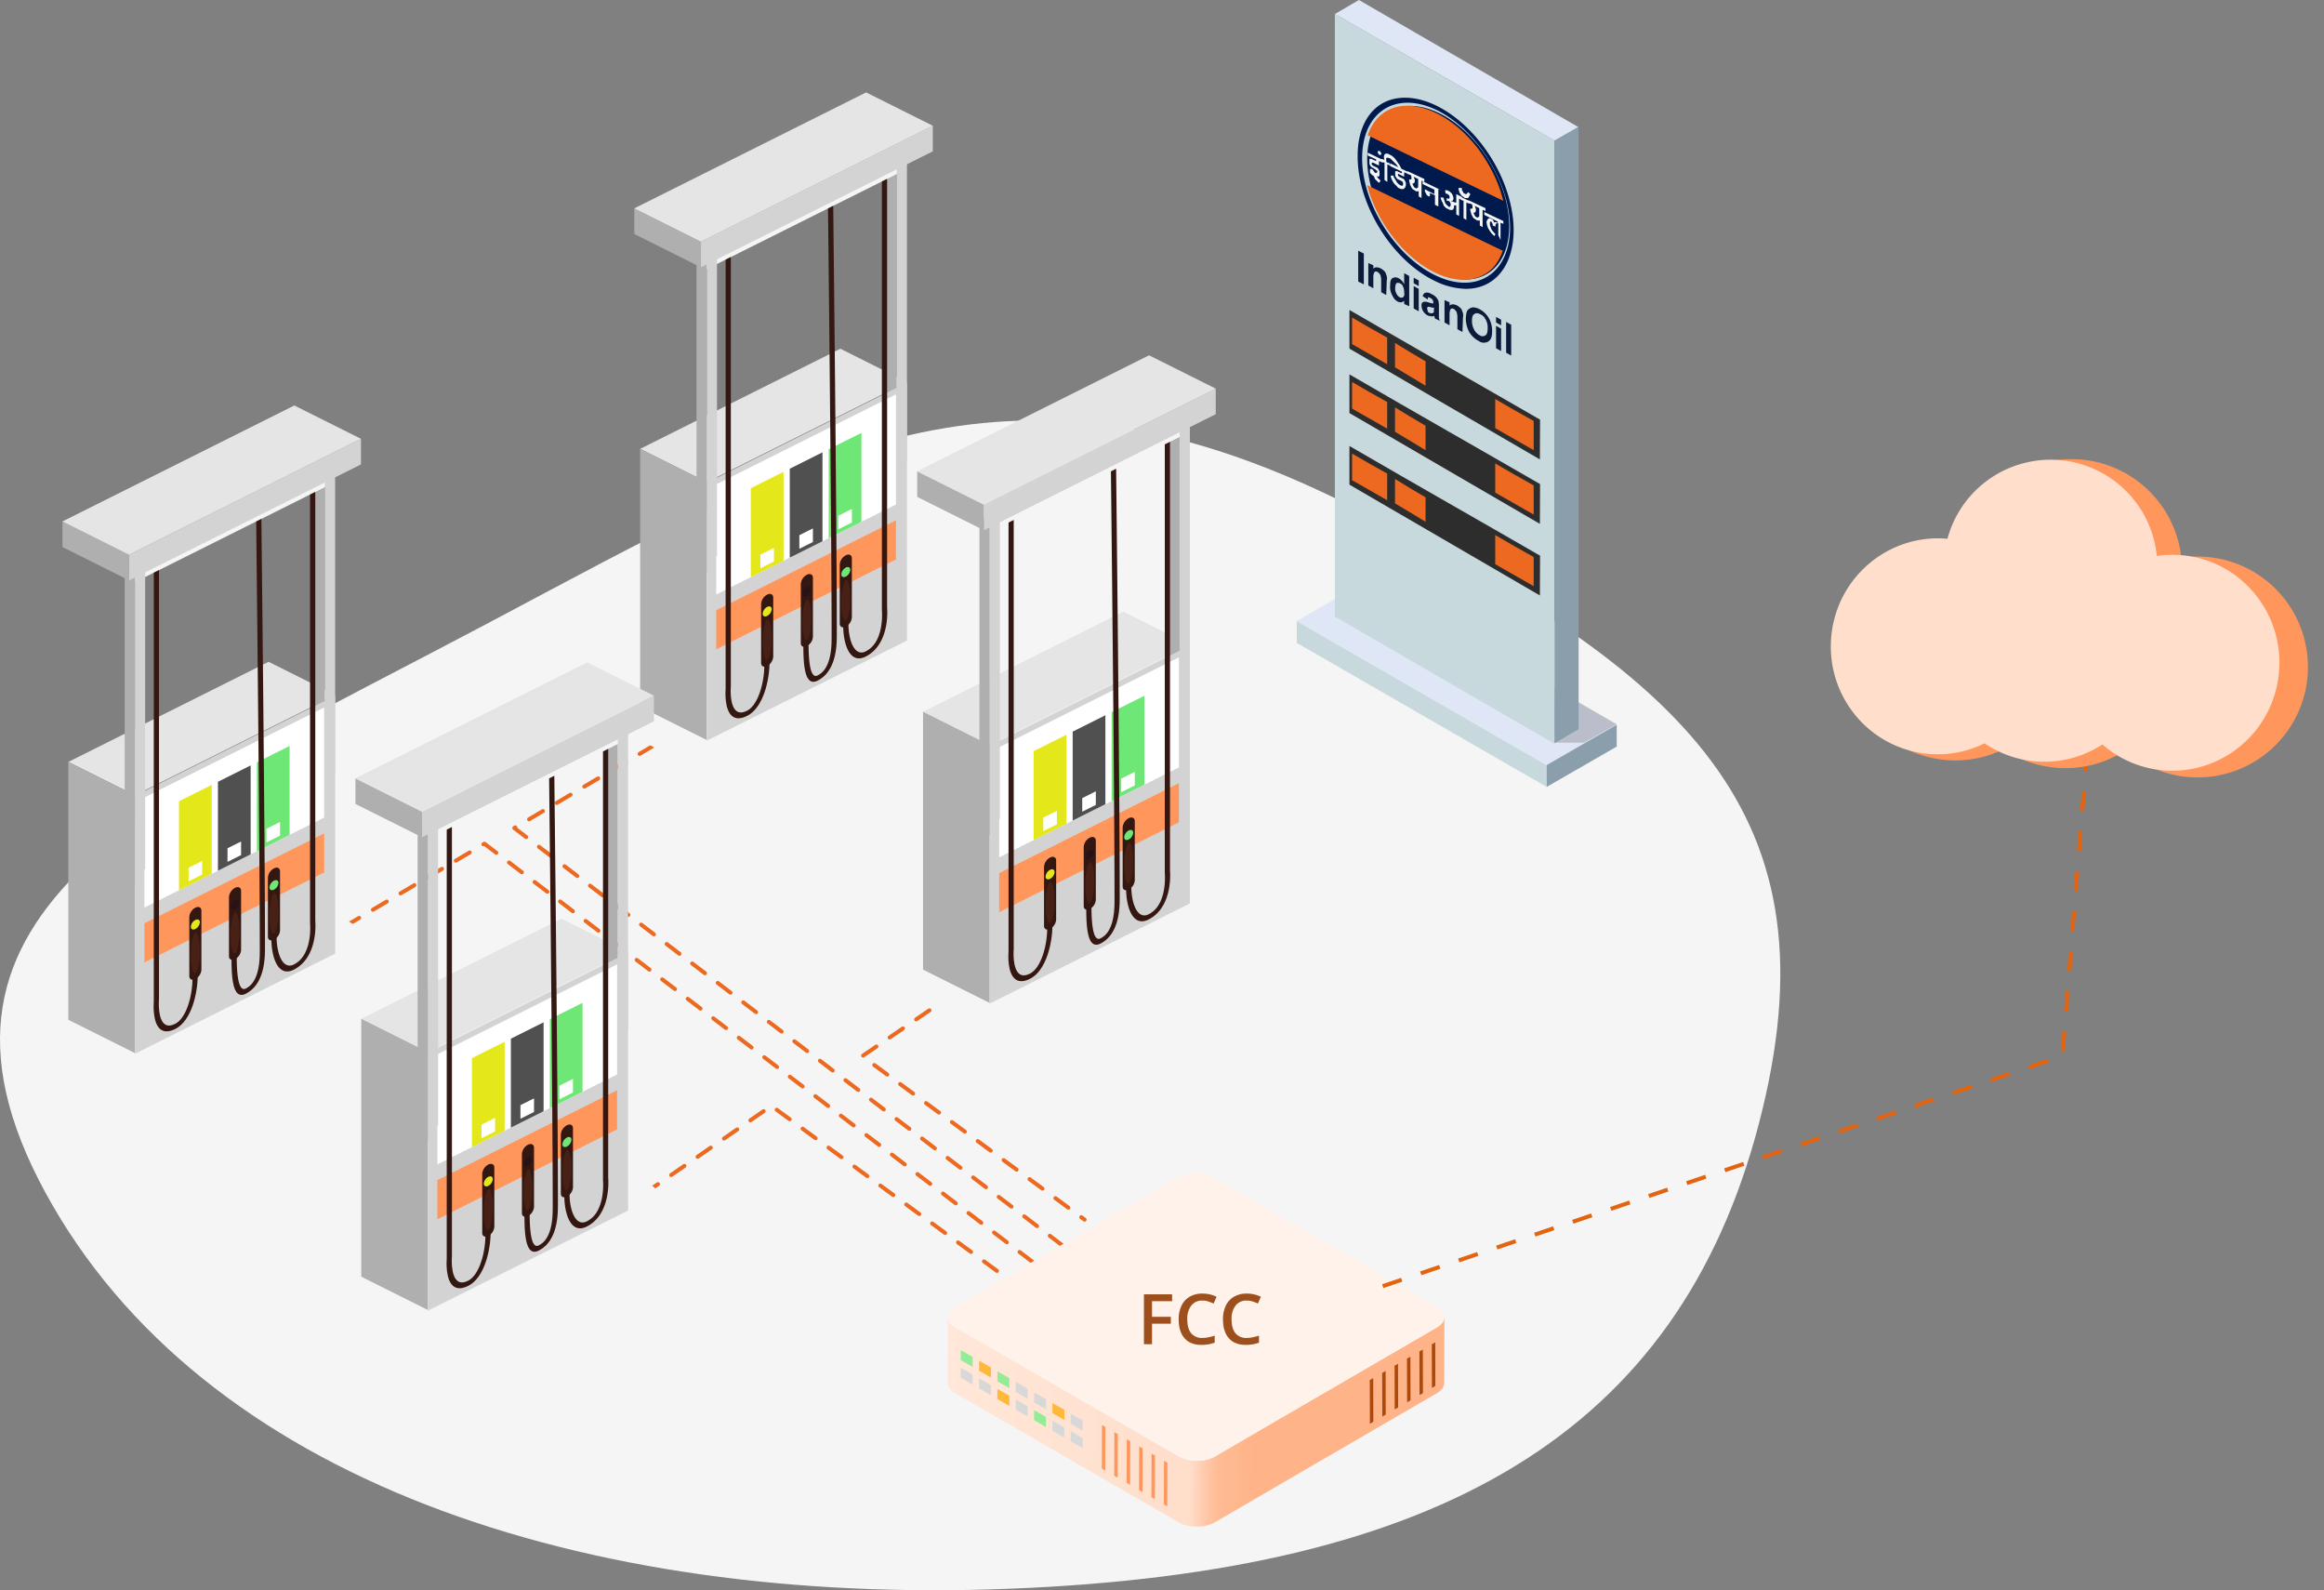 <svg xmlns="http://www.w3.org/2000/svg" xmlns:xlink="http://www.w3.org/1999/xlink" width="1158.284" height="792.387" viewBox="0 0 1158.284 792.387">
  <rect x="0" y="0" width="1158.284" height="792.387" fill="#808080" stroke="none"/>
  <defs>
    <linearGradient id="linear-gradient" y1="0.24" x2="0.62" y2="0.244" gradientUnits="objectBoundingBox">
      <stop offset="0" stop-color="#ffe7d9"/>
      <stop offset="0.791" stop-color="#ffdeca"/>
      <stop offset="0.858" stop-color="#ffc3a1"/>
      <stop offset="0.887" stop-color="#ffbb94"/>
      <stop offset="1" stop-color="#ffb388"/>
    </linearGradient>
  </defs>
  <g id="img_fully_tursted" transform="translate(-12465.861 -1800.438)">
    <path id="Path_131362" data-name="Path 131362" d="M9473.638-6450.68c-171.082-85.116-266.359-25.75-428.4,60.082s-297.656,140.19-219.765,283.242,267.752,205.995,481.258,197.412,332.428-77.248,372.765-231.744S9644.721-6365.564,9473.638-6450.68Z" transform="translate(3663 8502)" fill="#f5f5f5"/>
    <g id="Group_30643" data-name="Group 30643">
      <path id="Path_131358" data-name="Path 131358" d="M8921.3-6226.222l-83.105,49.177,273.16,207.964" transform="translate(3884 8390.074)" fill="none" stroke="#ec691f" stroke-linecap="round" stroke-linejoin="round" stroke-width="2" stroke-dasharray="8"/>
      <path id="Path_131359" data-name="Path 131359" d="M8884.892-6226.222l-46.7,31.868,110.817,81.425" transform="translate(4057.41 8521.074)" fill="none" stroke="#ec691f" stroke-linecap="round" stroke-linejoin="round" stroke-width="2" stroke-dasharray="8"/>
      <path id="Path_131360" data-name="Path 131360" d="M8838.2-6182.642l63.105-43.58,122.849,89.869" transform="translate(3949 8577.672)" fill="none" stroke="#ec691f" stroke-linecap="round" stroke-linejoin="round" stroke-width="2" stroke-dasharray="8"/>
      <g id="Group_30636" data-name="Group 30636" transform="translate(12771.211 1846.476)">
        <path id="Path_64191" data-name="Path 64191" d="M232.708,259.461s62.389,17.673,44.308,39.189-59.307,42.122-99.605,50.3-74.621-20.71-60.815-45.036S232.708,259.461,232.708,259.461Z" transform="translate(-113.487 -16.993)" fill="#f5f5f5"/>
        <path id="Path_64192" data-name="Path 64192" d="M159.676,215.931l-33.2-16.6,99.779-49.89,33.2,16.6Z" transform="translate(-112.761 -21.723)" fill="#e5e5e5"/>
        <path id="Path_64193" data-name="Path 64193" d="M126.46,325.764l33.2,16.6V213.878l-33.2-16.606Z" transform="translate(-112.761 -19.667)" fill="#afafaf"/>
        <path id="Path_64194" data-name="Path 64194" d="M244.178,216.8l5.1,2.551V62.958l-5.1-2.551Z" transform="translate(-107.701 -25.55)" fill="#afafaf"/>
        <path id="Path_64195" data-name="Path 64195" d="M257.722,64.186V53.131l-99.784,49.9v11.056Z" transform="translate(-111.409 -25.864)" fill="#f5f5f5"/>
        <path id="Path_64196" data-name="Path 64196" d="M158.293,344.057l99.784-49.9V165.664l-99.784,49.9Z" transform="translate(-111.394 -21.025)" fill="#d3d3d3"/>
        <path id="Path_64197" data-name="Path 64197" d="M162.833,270.937l89.579-44.8V171.282l-89.579,44.8Z" transform="translate(-111.199 -20.784)" fill="#fff"/>
        <path id="Path_64198" data-name="Path 64198" d="M162.833,295.709l89.579-44.8v-19.5l-89.579,44.8Z" transform="translate(-111.199 -18.198)" fill="#ff975d"/>
        <g id="Group_11578" data-name="Group 11578" transform="translate(68.858 169.653)">
          <path id="Path_64199" data-name="Path 64199" d="M216.571,197.8l16.307-8.155v44.317l-16.307,8.155Z" transform="translate(-177.745 -189.648)" fill="#6fe777"/>
          <path id="Path_64200" data-name="Path 64200" d="M197.958,207.1l16.307-8.155v44.319l-16.307,8.155Z" transform="translate(-178.546 -189.243)" fill="#505050"/>
          <path id="Path_64201" data-name="Path 64201" d="M179.346,216.417l16.307-8.155V252.58l-16.307,8.155Z" transform="translate(-179.346 -188.846)" fill="#e4e71a"/>
          <path id="Path_64202" data-name="Path 64202" d="M221.142,236.138l6.773-3.385V225.98l-6.773,3.386Z" transform="translate(-177.549 -188.084)" fill="#fff"/>
          <path id="Path_64203" data-name="Path 64203" d="M202.53,245.446l6.773-3.386v-6.773l-6.773,3.385Z" transform="translate(-178.35 -187.683)" fill="#fff"/>
          <path id="Path_64204" data-name="Path 64204" d="M183.918,254.758l6.773-3.386V244.6l-6.773,3.383Z" transform="translate(-179.15 -187.286)" fill="#fff"/>
        </g>
        <path id="Path_64205" data-name="Path 64205" d="M249.069,212.082l5.1-2.551V53.131l-5.1,2.551Z" transform="translate(-107.491 -25.864)" fill="#d3d3d3"/>
        <path id="Path_64206" data-name="Path 64206" d="M158.293,257.48l5.1-2.551V98.529l-5.1,2.551Z" transform="translate(-111.394 -23.912)" fill="#d3d3d3"/>
        <path id="Path_64207" data-name="Path 64207" d="M153.4,260.364l5.1,2.551V106.51l-5.1-2.551Z" transform="translate(-111.604 -23.678)" fill="#afafaf"/>
        <g id="Group_11579" data-name="Group 11579" transform="translate(113.182 230.295)">
          <path id="Path_64208" data-name="Path 64208" d="M224.861,283.693h0a5.7,5.7,0,0,0,3.02-4.529v-29.51c0-1.662-1.355-2.341-3.02-1.509h0a5.7,5.7,0,0,0-3.019,4.529v29.509C221.843,283.844,223.2,284.524,224.861,283.693Z" transform="translate(-221.842 -247.79)" fill="#331710"/>
          <path id="Path_64209" data-name="Path 64209" d="M222.588,257.38c0,1.238,1,1.741,2.243,1.122a4.222,4.222,0,0,0,2.243-3.366c0-1.239-1-1.741-2.243-1.122a4.222,4.222,0,0,0-2.243,3.366Z" transform="translate(-221.812 -247.533)" fill="#6fe777"/>
          <path id="Path_64210" data-name="Path 64210" d="M222.588,271.173c0,5.579,1,9.6,2.243,8.979s2.243-5.645,2.243-11.223-1-9.6-2.243-8.979S222.588,265.595,222.588,271.173Z" transform="translate(-221.812 -247.269)" fill="#472016"/>
        </g>
        <g id="Group_11580" data-name="Group 11580" transform="translate(93.771 240.004)">
          <path id="Path_64211" data-name="Path 64211" d="M206.252,293h0a5.7,5.7,0,0,0,3.019-4.529V258.963c0-1.66-1.355-2.341-3.019-1.509h0a5.7,5.7,0,0,0-3.02,4.529v29.511C203.232,293.153,204.591,293.832,206.252,293Z" transform="translate(-203.232 -257.099)" fill="#331710"/>
          <path id="Path_64212" data-name="Path 64212" d="M203.976,266.689c0,1.239,1,1.741,2.243,1.122a4.222,4.222,0,0,0,2.243-3.366c0-1.238-1-1.741-2.243-1.122A4.221,4.221,0,0,0,203.976,266.689Z" transform="translate(-203.2 -256.842)" fill="#291213"/>
          <ellipse id="Ellipse_443" data-name="Ellipse 443" cx="10.166" cy="2.229" rx="10.166" ry="2.229" transform="translate(0.531 32.889) rotate(-88.534)" fill="#472016"/>
        </g>
        <g id="Group_11581" data-name="Group 11581" transform="translate(73.993 249.896)">
          <path id="Path_64213" data-name="Path 64213" d="M187.288,302.486h0a5.7,5.7,0,0,0,3.02-4.529V268.446c0-1.66-1.355-2.34-3.02-1.508h0a5.7,5.7,0,0,0-3.019,4.529v29.509C184.269,302.637,185.627,303.317,187.288,302.486Z" transform="translate(-184.269 -266.583)" fill="#331710"/>
          <path id="Path_64214" data-name="Path 64214" d="M185.012,276.172c0,1.239,1,1.742,2.243,1.122a4.221,4.221,0,0,0,2.243-3.366c0-1.239-1-1.741-2.243-1.122A4.221,4.221,0,0,0,185.012,276.172Z" transform="translate(-184.237 -266.326)" fill="#e4e71a"/>
          <path id="Path_64215" data-name="Path 64215" d="M185.012,289.966c0,5.579,1,9.6,2.243,8.979s2.243-5.645,2.243-11.223-1-9.6-2.243-8.979S185.012,284.387,185.012,289.966Z" transform="translate(-184.237 -266.061)" fill="#472016"/>
        </g>
        <path id="Path_64216" data-name="Path 64216" d="M234.669,306.352a17.112,17.112,0,0,0,6.875-6.378c4.647-7.426,3.91-17.107,3.826-18.048V68.3l-2.589,1.294V283.34l.005.058c.009.09.857,9.384-3.16,15.8a12.132,12.132,0,0,1-4.958,4.57c-5.371,2.686-8.579-5.048-8.579-14.078l-2.589,1.294C223.5,299.4,226.474,310.45,234.669,306.352Z" transform="translate(-108.592 -25.211)" fill="#331710"/>
        <path id="Path_64217" data-name="Path 64217" d="M178.018,334.286c8.195-4.1,11.171-18.12,11.171-26.544l-2.589,1.294c0,9.03-3.209,19.976-8.579,22.661-2.053,1.028-3.675,1.153-4.958.388-4.017-2.4-3.169-12.535-3.16-12.637l.005-.123V105.643l-2.589,1.294V320.562c-.085,1.024-.821,11.443,3.826,14.223C172.92,335.846,175.233,335.679,178.018,334.286Z" transform="translate(-111.014 -23.603)" fill="#331710"/>
        <path id="Path_64218" data-name="Path 64218" d="M211.549,317.77a14.5,14.5,0,0,0,5.592-5.045c4.01-6.023,3.994-14.418,3.985-18.452v-.483c0-53.829-1.775-211.044-1.792-212.625l-2.589,1.324c.018,1.581,1.794,158.782,1.794,212.6v.489c.007,3.686.023,11.356-3.229,16.239a9.578,9.578,0,0,1-3.76,3.369c-2.992,1.5-4.508-3.926-4.508-16.115l-2.589,1.294C204.452,310.725,205.3,320.9,211.549,317.77Z" transform="translate(-109.409 -24.658)" fill="#331710"/>
        <path id="Path_64219" data-name="Path 64219" d="M271.082,55.668v-12.8l-115.576,57.8V113.47Z" transform="translate(-111.513 -26.306)" fill="#d3d3d3"/>
        <path id="Path_64220" data-name="Path 64220" d="M123.673,95.166l33.2,16.6V98.965l-33.2-16.6Z" transform="translate(-112.881 -24.608)" fill="#afafaf"/>
        <path id="Path_64221" data-name="Path 64221" d="M239.219,26.988l33.2,16.6L156.845,101.376l-33.2-16.6Z" transform="translate(-112.883 -26.988)" fill="#e5e5e5"/>
      </g>
      <path id="Path_131357" data-name="Path 131357" d="M8838.2-6177.044l83.105-49.177,277.081,211.333" transform="translate(3786 8447.074)" fill="none" stroke="#ec691f" stroke-linecap="round" stroke-linejoin="round" stroke-width="2" stroke-dasharray="8"/>
      <g id="Group_30637" data-name="Group 30637" transform="translate(12912.211 1977.476)">
        <path id="Path_64191-2" data-name="Path 64191" d="M232.708,259.461s62.389,17.673,44.308,39.189-59.307,42.122-99.605,50.3-74.621-20.71-60.815-45.036S232.708,259.461,232.708,259.461Z" transform="translate(-113.487 -16.993)" fill="#f5f5f5"/>
        <path id="Path_64192-2" data-name="Path 64192" d="M159.676,215.931l-33.2-16.6,99.779-49.89,33.2,16.6Z" transform="translate(-112.761 -21.723)" fill="#e5e5e5"/>
        <path id="Path_64193-2" data-name="Path 64193" d="M126.46,325.764l33.2,16.6V213.878l-33.2-16.606Z" transform="translate(-112.761 -19.667)" fill="#afafaf"/>
        <path id="Path_64194-2" data-name="Path 64194" d="M244.178,216.8l5.1,2.551V62.958l-5.1-2.551Z" transform="translate(-107.701 -25.55)" fill="#afafaf"/>
        <path id="Path_64195-2" data-name="Path 64195" d="M257.722,64.186V53.131l-99.784,49.9v11.056Z" transform="translate(-111.409 -25.864)" fill="#f5f5f5"/>
        <path id="Path_64196-2" data-name="Path 64196" d="M158.293,344.057l99.784-49.9V165.664l-99.784,49.9Z" transform="translate(-111.394 -21.025)" fill="#d3d3d3"/>
        <path id="Path_64197-2" data-name="Path 64197" d="M162.833,270.937l89.579-44.8V171.282l-89.579,44.8Z" transform="translate(-111.199 -20.784)" fill="#fff"/>
        <path id="Path_64198-2" data-name="Path 64198" d="M162.833,295.709l89.579-44.8v-19.5l-89.579,44.8Z" transform="translate(-111.199 -18.198)" fill="#ff975d"/>
        <g id="Group_11578-2" data-name="Group 11578" transform="translate(68.858 169.653)">
          <path id="Path_64199-2" data-name="Path 64199" d="M216.571,197.8l16.307-8.155v44.317l-16.307,8.155Z" transform="translate(-177.745 -189.648)" fill="#6fe777"/>
          <path id="Path_64200-2" data-name="Path 64200" d="M197.958,207.1l16.307-8.155v44.319l-16.307,8.155Z" transform="translate(-178.546 -189.243)" fill="#505050"/>
          <path id="Path_64201-2" data-name="Path 64201" d="M179.346,216.417l16.307-8.155V252.58l-16.307,8.155Z" transform="translate(-179.346 -188.846)" fill="#e4e71a"/>
          <path id="Path_64202-2" data-name="Path 64202" d="M221.142,236.138l6.773-3.385V225.98l-6.773,3.386Z" transform="translate(-177.549 -188.084)" fill="#fff"/>
          <path id="Path_64203-2" data-name="Path 64203" d="M202.53,245.446l6.773-3.386v-6.773l-6.773,3.385Z" transform="translate(-178.35 -187.683)" fill="#fff"/>
          <path id="Path_64204-2" data-name="Path 64204" d="M183.918,254.758l6.773-3.386V244.6l-6.773,3.383Z" transform="translate(-179.15 -187.286)" fill="#fff"/>
        </g>
        <path id="Path_64205-2" data-name="Path 64205" d="M249.069,212.082l5.1-2.551V53.131l-5.1,2.551Z" transform="translate(-107.491 -25.864)" fill="#d3d3d3"/>
        <path id="Path_64206-2" data-name="Path 64206" d="M158.293,257.48l5.1-2.551V98.529l-5.1,2.551Z" transform="translate(-111.394 -23.912)" fill="#d3d3d3"/>
        <path id="Path_64207-2" data-name="Path 64207" d="M153.4,260.364l5.1,2.551V106.51l-5.1-2.551Z" transform="translate(-111.604 -23.678)" fill="#afafaf"/>
        <g id="Group_11579-2" data-name="Group 11579" transform="translate(113.182 230.295)">
          <path id="Path_64208-2" data-name="Path 64208" d="M224.861,283.693h0a5.7,5.7,0,0,0,3.02-4.529v-29.51c0-1.662-1.355-2.341-3.02-1.509h0a5.7,5.7,0,0,0-3.019,4.529v29.509C221.843,283.844,223.2,284.524,224.861,283.693Z" transform="translate(-221.842 -247.79)" fill="#331710"/>
          <path id="Path_64209-2" data-name="Path 64209" d="M222.588,257.38c0,1.238,1,1.741,2.243,1.122a4.222,4.222,0,0,0,2.243-3.366c0-1.239-1-1.741-2.243-1.122a4.222,4.222,0,0,0-2.243,3.366Z" transform="translate(-221.812 -247.533)" fill="#6fe777"/>
          <path id="Path_64210-2" data-name="Path 64210" d="M222.588,271.173c0,5.579,1,9.6,2.243,8.979s2.243-5.645,2.243-11.223-1-9.6-2.243-8.979S222.588,265.595,222.588,271.173Z" transform="translate(-221.812 -247.269)" fill="#472016"/>
        </g>
        <g id="Group_11580-2" data-name="Group 11580" transform="translate(93.771 240.004)">
          <path id="Path_64211-2" data-name="Path 64211" d="M206.252,293h0a5.7,5.7,0,0,0,3.019-4.529V258.963c0-1.66-1.355-2.341-3.019-1.509h0a5.7,5.7,0,0,0-3.02,4.529v29.511C203.232,293.153,204.591,293.832,206.252,293Z" transform="translate(-203.232 -257.099)" fill="#331710"/>
          <path id="Path_64212-2" data-name="Path 64212" d="M203.976,266.689c0,1.239,1,1.741,2.243,1.122a4.222,4.222,0,0,0,2.243-3.366c0-1.238-1-1.741-2.243-1.122A4.221,4.221,0,0,0,203.976,266.689Z" transform="translate(-203.2 -256.842)" fill="#291213"/>
          <ellipse id="Ellipse_443-2" data-name="Ellipse 443" cx="10.166" cy="2.229" rx="10.166" ry="2.229" transform="translate(0.531 32.889) rotate(-88.534)" fill="#472016"/>
        </g>
        <g id="Group_11581-2" data-name="Group 11581" transform="translate(73.993 249.896)">
          <path id="Path_64213-2" data-name="Path 64213" d="M187.288,302.486h0a5.7,5.7,0,0,0,3.02-4.529V268.446c0-1.66-1.355-2.34-3.02-1.508h0a5.7,5.7,0,0,0-3.019,4.529v29.509C184.269,302.637,185.627,303.317,187.288,302.486Z" transform="translate(-184.269 -266.583)" fill="#331710"/>
          <path id="Path_64214-2" data-name="Path 64214" d="M185.012,276.172c0,1.239,1,1.742,2.243,1.122a4.221,4.221,0,0,0,2.243-3.366c0-1.239-1-1.741-2.243-1.122A4.221,4.221,0,0,0,185.012,276.172Z" transform="translate(-184.237 -266.326)" fill="#e4e71a"/>
          <path id="Path_64215-2" data-name="Path 64215" d="M185.012,289.966c0,5.579,1,9.6,2.243,8.979s2.243-5.645,2.243-11.223-1-9.6-2.243-8.979S185.012,284.387,185.012,289.966Z" transform="translate(-184.237 -266.061)" fill="#472016"/>
        </g>
        <path id="Path_64216-2" data-name="Path 64216" d="M234.669,306.352a17.112,17.112,0,0,0,6.875-6.378c4.647-7.426,3.91-17.107,3.826-18.048V68.3l-2.589,1.294V283.34l.005.058c.009.09.857,9.384-3.16,15.8a12.132,12.132,0,0,1-4.958,4.57c-5.371,2.686-8.579-5.048-8.579-14.078l-2.589,1.294C223.5,299.4,226.474,310.45,234.669,306.352Z" transform="translate(-108.592 -25.211)" fill="#331710"/>
        <path id="Path_64217-2" data-name="Path 64217" d="M178.018,334.286c8.195-4.1,11.171-18.12,11.171-26.544l-2.589,1.294c0,9.03-3.209,19.976-8.579,22.661-2.053,1.028-3.675,1.153-4.958.388-4.017-2.4-3.169-12.535-3.16-12.637l.005-.123V105.643l-2.589,1.294V320.562c-.085,1.024-.821,11.443,3.826,14.223C172.92,335.846,175.233,335.679,178.018,334.286Z" transform="translate(-111.014 -23.603)" fill="#331710"/>
        <path id="Path_64218-2" data-name="Path 64218" d="M211.549,317.77a14.5,14.5,0,0,0,5.592-5.045c4.01-6.023,3.994-14.418,3.985-18.452v-.483c0-53.829-1.775-211.044-1.792-212.625l-2.589,1.324c.018,1.581,1.794,158.782,1.794,212.6v.489c.007,3.686.023,11.356-3.229,16.239a9.578,9.578,0,0,1-3.76,3.369c-2.992,1.5-4.508-3.926-4.508-16.115l-2.589,1.294C204.452,310.725,205.3,320.9,211.549,317.77Z" transform="translate(-109.409 -24.658)" fill="#331710"/>
        <path id="Path_64219-2" data-name="Path 64219" d="M271.082,55.668v-12.8l-115.576,57.8V113.47Z" transform="translate(-111.513 -26.306)" fill="#d3d3d3"/>
        <path id="Path_64220-2" data-name="Path 64220" d="M123.673,95.166l33.2,16.6V98.965l-33.2-16.6Z" transform="translate(-112.881 -24.608)" fill="#afafaf"/>
        <path id="Path_64221-2" data-name="Path 64221" d="M239.219,26.988l33.2,16.6L156.845,101.376l-33.2-16.6Z" transform="translate(-112.883 -26.988)" fill="#e5e5e5"/>
      </g>
      <g id="Group_30635" data-name="Group 30635" transform="translate(12486.211 2002.476)">
        <path id="Path_64191-3" data-name="Path 64191" d="M232.708,259.461s62.389,17.673,44.308,39.189-59.307,42.122-99.605,50.3-74.621-20.71-60.815-45.036S232.708,259.461,232.708,259.461Z" transform="translate(-113.487 -16.993)" fill="#f5f5f5"/>
        <path id="Path_64192-3" data-name="Path 64192" d="M159.676,215.931l-33.2-16.6,99.779-49.89,33.2,16.6Z" transform="translate(-112.761 -21.723)" fill="#e5e5e5"/>
        <path id="Path_64193-3" data-name="Path 64193" d="M126.46,325.764l33.2,16.6V213.878l-33.2-16.606Z" transform="translate(-112.761 -19.667)" fill="#afafaf"/>
        <path id="Path_64194-3" data-name="Path 64194" d="M244.178,216.8l5.1,2.551V62.958l-5.1-2.551Z" transform="translate(-107.701 -25.55)" fill="#afafaf"/>
        <path id="Path_64195-3" data-name="Path 64195" d="M257.722,64.186V53.131l-99.784,49.9v11.056Z" transform="translate(-111.409 -25.864)" fill="#f5f5f5"/>
        <path id="Path_64196-3" data-name="Path 64196" d="M158.293,344.057l99.784-49.9V165.664l-99.784,49.9Z" transform="translate(-111.394 -21.025)" fill="#d3d3d3"/>
        <path id="Path_64197-3" data-name="Path 64197" d="M162.833,270.937l89.579-44.8V171.282l-89.579,44.8Z" transform="translate(-111.199 -20.784)" fill="#fff"/>
        <path id="Path_64198-3" data-name="Path 64198" d="M162.833,295.709l89.579-44.8v-19.5l-89.579,44.8Z" transform="translate(-111.199 -18.198)" fill="#ff975d"/>
        <g id="Group_11578-3" data-name="Group 11578" transform="translate(68.858 169.653)">
          <path id="Path_64199-3" data-name="Path 64199" d="M216.571,197.8l16.307-8.155v44.317l-16.307,8.155Z" transform="translate(-177.745 -189.648)" fill="#6fe777"/>
          <path id="Path_64200-3" data-name="Path 64200" d="M197.958,207.1l16.307-8.155v44.319l-16.307,8.155Z" transform="translate(-178.546 -189.243)" fill="#505050"/>
          <path id="Path_64201-3" data-name="Path 64201" d="M179.346,216.417l16.307-8.155V252.58l-16.307,8.155Z" transform="translate(-179.346 -188.846)" fill="#e4e71a"/>
          <path id="Path_64202-3" data-name="Path 64202" d="M221.142,236.138l6.773-3.385V225.98l-6.773,3.386Z" transform="translate(-177.549 -188.084)" fill="#fff"/>
          <path id="Path_64203-3" data-name="Path 64203" d="M202.53,245.446l6.773-3.386v-6.773l-6.773,3.385Z" transform="translate(-178.35 -187.683)" fill="#fff"/>
          <path id="Path_64204-3" data-name="Path 64204" d="M183.918,254.758l6.773-3.386V244.6l-6.773,3.383Z" transform="translate(-179.15 -187.286)" fill="#fff"/>
        </g>
        <path id="Path_64205-3" data-name="Path 64205" d="M249.069,212.082l5.1-2.551V53.131l-5.1,2.551Z" transform="translate(-107.491 -25.864)" fill="#d3d3d3"/>
        <path id="Path_64206-3" data-name="Path 64206" d="M158.293,257.48l5.1-2.551V98.529l-5.1,2.551Z" transform="translate(-111.394 -23.912)" fill="#d3d3d3"/>
        <path id="Path_64207-3" data-name="Path 64207" d="M153.4,260.364l5.1,2.551V106.51l-5.1-2.551Z" transform="translate(-111.604 -23.678)" fill="#afafaf"/>
        <g id="Group_11579-3" data-name="Group 11579" transform="translate(113.182 230.295)">
          <path id="Path_64208-3" data-name="Path 64208" d="M224.861,283.693h0a5.7,5.7,0,0,0,3.02-4.529v-29.51c0-1.662-1.355-2.341-3.02-1.509h0a5.7,5.7,0,0,0-3.019,4.529v29.509C221.843,283.844,223.2,284.524,224.861,283.693Z" transform="translate(-221.842 -247.79)" fill="#331710"/>
          <path id="Path_64209-3" data-name="Path 64209" d="M222.588,257.38c0,1.238,1,1.741,2.243,1.122a4.222,4.222,0,0,0,2.243-3.366c0-1.239-1-1.741-2.243-1.122a4.222,4.222,0,0,0-2.243,3.366Z" transform="translate(-221.812 -247.533)" fill="#6fe777"/>
          <path id="Path_64210-3" data-name="Path 64210" d="M222.588,271.173c0,5.579,1,9.6,2.243,8.979s2.243-5.645,2.243-11.223-1-9.6-2.243-8.979S222.588,265.595,222.588,271.173Z" transform="translate(-221.812 -247.269)" fill="#472016"/>
        </g>
        <g id="Group_11580-3" data-name="Group 11580" transform="translate(93.771 240.004)">
          <path id="Path_64211-3" data-name="Path 64211" d="M206.252,293h0a5.7,5.7,0,0,0,3.019-4.529V258.963c0-1.66-1.355-2.341-3.019-1.509h0a5.7,5.7,0,0,0-3.02,4.529v29.511C203.232,293.153,204.591,293.832,206.252,293Z" transform="translate(-203.232 -257.099)" fill="#331710"/>
          <path id="Path_64212-3" data-name="Path 64212" d="M203.976,266.689c0,1.239,1,1.741,2.243,1.122a4.222,4.222,0,0,0,2.243-3.366c0-1.238-1-1.741-2.243-1.122A4.221,4.221,0,0,0,203.976,266.689Z" transform="translate(-203.2 -256.842)" fill="#291213"/>
          <ellipse id="Ellipse_443-3" data-name="Ellipse 443" cx="10.166" cy="2.229" rx="10.166" ry="2.229" transform="translate(0.531 32.889) rotate(-88.534)" fill="#472016"/>
        </g>
        <g id="Group_11581-3" data-name="Group 11581" transform="translate(73.993 249.896)">
          <path id="Path_64213-3" data-name="Path 64213" d="M187.288,302.486h0a5.7,5.7,0,0,0,3.02-4.529V268.446c0-1.66-1.355-2.34-3.02-1.508h0a5.7,5.7,0,0,0-3.019,4.529v29.509C184.269,302.637,185.627,303.317,187.288,302.486Z" transform="translate(-184.269 -266.583)" fill="#331710"/>
          <path id="Path_64214-3" data-name="Path 64214" d="M185.012,276.172c0,1.239,1,1.742,2.243,1.122a4.221,4.221,0,0,0,2.243-3.366c0-1.239-1-1.741-2.243-1.122A4.221,4.221,0,0,0,185.012,276.172Z" transform="translate(-184.237 -266.326)" fill="#e4e71a"/>
          <path id="Path_64215-3" data-name="Path 64215" d="M185.012,289.966c0,5.579,1,9.6,2.243,8.979s2.243-5.645,2.243-11.223-1-9.6-2.243-8.979S185.012,284.387,185.012,289.966Z" transform="translate(-184.237 -266.061)" fill="#472016"/>
        </g>
        <path id="Path_64216-3" data-name="Path 64216" d="M234.669,306.352a17.112,17.112,0,0,0,6.875-6.378c4.647-7.426,3.91-17.107,3.826-18.048V68.3l-2.589,1.294V283.34l.005.058c.009.09.857,9.384-3.16,15.8a12.132,12.132,0,0,1-4.958,4.57c-5.371,2.686-8.579-5.048-8.579-14.078l-2.589,1.294C223.5,299.4,226.474,310.45,234.669,306.352Z" transform="translate(-108.592 -25.211)" fill="#331710"/>
        <path id="Path_64217-3" data-name="Path 64217" d="M178.018,334.286c8.195-4.1,11.171-18.12,11.171-26.544l-2.589,1.294c0,9.03-3.209,19.976-8.579,22.661-2.053,1.028-3.675,1.153-4.958.388-4.017-2.4-3.169-12.535-3.16-12.637l.005-.123V105.643l-2.589,1.294V320.562c-.085,1.024-.821,11.443,3.826,14.223C172.92,335.846,175.233,335.679,178.018,334.286Z" transform="translate(-111.014 -23.603)" fill="#331710"/>
        <path id="Path_64218-3" data-name="Path 64218" d="M211.549,317.77a14.5,14.5,0,0,0,5.592-5.045c4.01-6.023,3.994-14.418,3.985-18.452v-.483c0-53.829-1.775-211.044-1.792-212.625l-2.589,1.324c.018,1.581,1.794,158.782,1.794,212.6v.489c.007,3.686.023,11.356-3.229,16.239a9.578,9.578,0,0,1-3.76,3.369c-2.992,1.5-4.508-3.926-4.508-16.115l-2.589,1.294C204.452,310.725,205.3,320.9,211.549,317.77Z" transform="translate(-109.409 -24.658)" fill="#331710"/>
        <path id="Path_64219-3" data-name="Path 64219" d="M271.082,55.668v-12.8l-115.576,57.8V113.47Z" transform="translate(-111.513 -26.306)" fill="#d3d3d3"/>
        <path id="Path_64220-3" data-name="Path 64220" d="M123.673,95.166l33.2,16.6V98.965l-33.2-16.6Z" transform="translate(-112.881 -24.608)" fill="#afafaf"/>
        <path id="Path_64221-3" data-name="Path 64221" d="M239.219,26.988l33.2,16.6L156.845,101.376l-33.2-16.6Z" transform="translate(-112.883 -26.988)" fill="#e5e5e5"/>
      </g>
      <g id="Group_30640" data-name="Group 30640" transform="translate(12938.171 2385)">
        <path id="Path_100710" data-name="Path 100710" d="M1345.8,884.568l-.1,32.843c-.006,1.836-1.214,3.672-3.631,5.076l-110.892,64.448c-4.858,2.82-12.766,2.826-17.66,0L1101.9,922.494c-2.459-1.422-3.691-3.288-3.685-5.154l.094-32.825c0,1.866,1.233,3.726,3.685,5.136L1213.62,954.1c4.893,2.826,12.8,2.819,17.659,0l110.892-64.448C1344.588,888.248,1345.8,886.411,1345.8,884.568Z" transform="translate(-1098.219 -812.861)" fill="url(#linear-gradient)"/>
        <path id="Path_100711" data-name="Path 100711" d="M1342.192,822.107c4.894,2.826,4.916,7.405.054,10.231l-110.893,64.445c-4.86,2.824-12.765,2.826-17.66,0l-111.619-64.444c-4.89-2.823-4.916-7.405-.057-10.229l110.894-64.444c4.862-2.826,12.772-2.826,17.662,0Z" transform="translate(-1098.295 -755.546)" fill="#fff2eb"/>
        <path id="Path_101300" data-name="Path 101300" d="M3725.913,8541.584l.062-21.736,1.706.984-.061,21.738Zm-6.183-3.568.061-21.736,1.709.986-.062,21.736Zm-6.184-3.57.062-21.734,1.709.982-.061,21.739Zm-6.181-3.568.061-21.736,1.708.984-.062,21.735Zm-6.183-3.572.062-21.736,1.708.987-.06,21.739Zm-6.183-3.568.062-21.736,1.708.99-.061,21.732Z" transform="translate(-3618.148 -8376.539)" fill="#ff975d" stroke="rgba(0,0,0,0)" stroke-width="1"/>
        <path id="Path_101299" data-name="Path 101299" d="M3695,8520.833l1.707-.986.062,21.735-1.708.983Zm6.181-3.572,1.709-.983.061,21.735-1.708.986Zm6.184-3.569,1.709-.986.062,21.739-1.71.982Zm6.182-3.569,1.708-.982.062,21.735-1.707.986Zm6.182-3.568,1.708-.986.063,21.735-1.711.986Zm6.183-3.565,1.708-.99.063,21.735-1.71.987Z" transform="translate(-3484.61 -8417.707)" fill="#ab4a0a" stroke="rgba(0,0,0,0)" stroke-width="1"/>
        <path id="Path_100724" data-name="Path 100724" d="M1208.7,971.2l-.014,5.02,5.933,3.425.014-5.02Z" transform="translate(-1147.309 -851.386)" fill="#d8d8d8"/>
        <path id="Path_100725" data-name="Path 100725" d="M1192.242,961.7l-.015,5.02,5.933,3.425.014-5.02Z" transform="translate(-1139.997 -847.165)" fill="#ffb839"/>
        <path id="Path_100726" data-name="Path 100726" d="M1175.787,952.2l-.014,5.02,5.933,3.426.014-5.02Z" transform="translate(-1132.685 -842.943)" fill="#d8d8d8"/>
        <path id="Path_100727" data-name="Path 100727" d="M1159.331,942.7l-.015,5.02,5.935,3.426.013-5.02Z" transform="translate(-1125.371 -838.72)" fill="#d8d8d8"/>
        <path id="Path_100728" data-name="Path 100728" d="M1142.877,933.2l-.014,5.02,5.935,3.426.014-5.02Z" transform="translate(-1118.059 -834.499)" fill="#94ed96"/>
        <path id="Path_100729" data-name="Path 100729" d="M1126.423,923.7l-.015,5.02,5.935,3.426.014-5.02Z" transform="translate(-1110.746 -830.277)" fill="#ffb839"/>
        <path id="Path_100730" data-name="Path 100730" d="M1109.968,914.2l-.014,5.02,5.935,3.426.014-5.02Z" transform="translate(-1103.434 -826.055)" fill="#94ed96"/>
        <path id="Path_100731" data-name="Path 100731" d="M1208.651,987.02l-.015,5.022,5.933,3.425.014-5.022Z" transform="translate(-1147.289 -858.416)" fill="#d8d8d8"/>
        <path id="Path_100732" data-name="Path 100732" d="M1192.2,977.52l-.014,5.022,5.933,3.425.014-5.022Z" transform="translate(-1139.977 -854.193)" fill="#d8d8d8"/>
        <path id="Path_100733" data-name="Path 100733" d="M1175.743,968.021l-.015,5.022,5.933,3.425.014-5.022Z" transform="translate(-1132.665 -849.972)" fill="#94ed96"/>
        <path id="Path_100734" data-name="Path 100734" d="M1159.286,958.519l-.014,5.022,5.935,3.426.014-5.022Z" transform="translate(-1125.351 -845.749)" fill="#d8d8d8"/>
        <path id="Path_100735" data-name="Path 100735" d="M1142.832,949.02l-.014,5.022,5.935,3.426.014-5.022Z" transform="translate(-1118.039 -841.528)" fill="#ffb839"/>
        <path id="Path_100736" data-name="Path 100736" d="M1126.378,939.52l-.014,5.022,5.935,3.427.014-5.022Z" transform="translate(-1110.727 -837.306)" fill="#d8d8d8"/>
        <path id="Path_100737" data-name="Path 100737" d="M1109.924,930.02l-.014,5.022,5.935,3.426.015-5.022Z" transform="translate(-1103.415 -833.084)" fill="#d8d8d8"/>
      </g>
      <path id="Path_131361" data-name="Path 131361" d="M9460.011-6060.681l338.73-114.766,12.165-150.031" transform="translate(3695 8502)" fill="none" stroke="#e36410" stroke-width="2" stroke-dasharray="10"/>
      <g id="Group_31465" data-name="Group 31465" transform="matrix(0.998, 0.07, -0.07, 0.998, 12987.217, -5056.21)">
        <path id="Path_132553" data-name="Path 132553" d="M3851,8637a55.039,55.039,0,0,1-60.5,3.638A55,55,0,1,1,3763,8538c.367,0,.733,0,1.1.011a55.013,55.013,0,0,1,108.047,1.27A55.006,55.006,0,1,1,3851,8637Z" transform="translate(-2809 -1465)" fill="#ff975d"/>
        <path id="Path_132554" data-name="Path 132554" d="M3846.519,8633.8a52.91,52.91,0,0,1-58.6,3.557,52.655,52.655,0,0,1-26.637,7.193c-29.425,0-53.278-24.073-53.278-53.767s23.853-53.769,53.278-53.769c.355,0,.709,0,1.063.01A53.2,53.2,0,0,1,3867,8538.266a53.044,53.044,0,0,1,11.484-1.251c29.425,0,53.276,24.073,53.276,53.769s-23.851,53.767-53.276,53.767A52.725,52.725,0,0,1,3846.519,8633.8Z" transform="translate(-2816.087 -1464.001)" fill="#ffdecc"/>
      </g>
      <g id="Group_30638" data-name="Group 30638" transform="translate(12632.211 2130.476)">
        <path id="Path_64191-4" data-name="Path 64191" d="M232.708,259.461s62.389,17.673,44.308,39.189-59.307,42.122-99.605,50.3-74.621-20.71-60.815-45.036S232.708,259.461,232.708,259.461Z" transform="translate(-113.487 -16.993)" fill="#f5f5f5"/>
        <path id="Path_64192-4" data-name="Path 64192" d="M159.676,215.931l-33.2-16.6,99.779-49.89,33.2,16.6Z" transform="translate(-112.761 -21.723)" fill="#e5e5e5"/>
        <path id="Path_64193-4" data-name="Path 64193" d="M126.46,325.764l33.2,16.6V213.878l-33.2-16.606Z" transform="translate(-112.761 -19.667)" fill="#afafaf"/>
        <path id="Path_64194-4" data-name="Path 64194" d="M244.178,216.8l5.1,2.551V62.958l-5.1-2.551Z" transform="translate(-107.701 -25.55)" fill="#afafaf"/>
        <path id="Path_64195-4" data-name="Path 64195" d="M257.722,64.186V53.131l-99.784,49.9v11.056Z" transform="translate(-111.409 -25.864)" fill="#f5f5f5"/>
        <path id="Path_64196-4" data-name="Path 64196" d="M158.293,344.057l99.784-49.9V165.664l-99.784,49.9Z" transform="translate(-111.394 -21.025)" fill="#d3d3d3"/>
        <path id="Path_64197-4" data-name="Path 64197" d="M162.833,270.937l89.579-44.8V171.282l-89.579,44.8Z" transform="translate(-111.199 -20.784)" fill="#fff"/>
        <path id="Path_64198-4" data-name="Path 64198" d="M162.833,295.709l89.579-44.8v-19.5l-89.579,44.8Z" transform="translate(-111.199 -18.198)" fill="#ff975d"/>
        <g id="Group_11578-4" data-name="Group 11578" transform="translate(68.858 169.653)">
          <path id="Path_64199-4" data-name="Path 64199" d="M216.571,197.8l16.307-8.155v44.317l-16.307,8.155Z" transform="translate(-177.745 -189.648)" fill="#6fe777"/>
          <path id="Path_64200-4" data-name="Path 64200" d="M197.958,207.1l16.307-8.155v44.319l-16.307,8.155Z" transform="translate(-178.546 -189.243)" fill="#505050"/>
          <path id="Path_64201-4" data-name="Path 64201" d="M179.346,216.417l16.307-8.155V252.58l-16.307,8.155Z" transform="translate(-179.346 -188.846)" fill="#e4e71a"/>
          <path id="Path_64202-4" data-name="Path 64202" d="M221.142,236.138l6.773-3.385V225.98l-6.773,3.386Z" transform="translate(-177.549 -188.084)" fill="#fff"/>
          <path id="Path_64203-4" data-name="Path 64203" d="M202.53,245.446l6.773-3.386v-6.773l-6.773,3.385Z" transform="translate(-178.35 -187.683)" fill="#fff"/>
          <path id="Path_64204-4" data-name="Path 64204" d="M183.918,254.758l6.773-3.386V244.6l-6.773,3.383Z" transform="translate(-179.15 -187.286)" fill="#fff"/>
        </g>
        <path id="Path_64205-4" data-name="Path 64205" d="M249.069,212.082l5.1-2.551V53.131l-5.1,2.551Z" transform="translate(-107.491 -25.864)" fill="#d3d3d3"/>
        <path id="Path_64206-4" data-name="Path 64206" d="M158.293,257.48l5.1-2.551V98.529l-5.1,2.551Z" transform="translate(-111.394 -23.912)" fill="#d3d3d3"/>
        <path id="Path_64207-4" data-name="Path 64207" d="M153.4,260.364l5.1,2.551V106.51l-5.1-2.551Z" transform="translate(-111.604 -23.678)" fill="#afafaf"/>
        <g id="Group_11579-4" data-name="Group 11579" transform="translate(113.182 230.295)">
          <path id="Path_64208-4" data-name="Path 64208" d="M224.861,283.693h0a5.7,5.7,0,0,0,3.02-4.529v-29.51c0-1.662-1.355-2.341-3.02-1.509h0a5.7,5.7,0,0,0-3.019,4.529v29.509C221.843,283.844,223.2,284.524,224.861,283.693Z" transform="translate(-221.842 -247.79)" fill="#331710"/>
          <path id="Path_64209-4" data-name="Path 64209" d="M222.588,257.38c0,1.238,1,1.741,2.243,1.122a4.222,4.222,0,0,0,2.243-3.366c0-1.239-1-1.741-2.243-1.122a4.222,4.222,0,0,0-2.243,3.366Z" transform="translate(-221.812 -247.533)" fill="#6fe777"/>
          <path id="Path_64210-4" data-name="Path 64210" d="M222.588,271.173c0,5.579,1,9.6,2.243,8.979s2.243-5.645,2.243-11.223-1-9.6-2.243-8.979S222.588,265.595,222.588,271.173Z" transform="translate(-221.812 -247.269)" fill="#472016"/>
        </g>
        <g id="Group_11580-4" data-name="Group 11580" transform="translate(93.771 240.004)">
          <path id="Path_64211-4" data-name="Path 64211" d="M206.252,293h0a5.7,5.7,0,0,0,3.019-4.529V258.963c0-1.66-1.355-2.341-3.019-1.509h0a5.7,5.7,0,0,0-3.02,4.529v29.511C203.232,293.153,204.591,293.832,206.252,293Z" transform="translate(-203.232 -257.099)" fill="#331710"/>
          <path id="Path_64212-4" data-name="Path 64212" d="M203.976,266.689c0,1.239,1,1.741,2.243,1.122a4.222,4.222,0,0,0,2.243-3.366c0-1.238-1-1.741-2.243-1.122A4.221,4.221,0,0,0,203.976,266.689Z" transform="translate(-203.2 -256.842)" fill="#291213"/>
          <ellipse id="Ellipse_443-4" data-name="Ellipse 443" cx="10.166" cy="2.229" rx="10.166" ry="2.229" transform="translate(0.531 32.889) rotate(-88.534)" fill="#472016"/>
        </g>
        <g id="Group_11581-4" data-name="Group 11581" transform="translate(73.993 249.896)">
          <path id="Path_64213-4" data-name="Path 64213" d="M187.288,302.486h0a5.7,5.7,0,0,0,3.02-4.529V268.446c0-1.66-1.355-2.34-3.02-1.508h0a5.7,5.7,0,0,0-3.019,4.529v29.509C184.269,302.637,185.627,303.317,187.288,302.486Z" transform="translate(-184.269 -266.583)" fill="#331710"/>
          <path id="Path_64214-4" data-name="Path 64214" d="M185.012,276.172c0,1.239,1,1.742,2.243,1.122a4.221,4.221,0,0,0,2.243-3.366c0-1.239-1-1.741-2.243-1.122A4.221,4.221,0,0,0,185.012,276.172Z" transform="translate(-184.237 -266.326)" fill="#e4e71a"/>
          <path id="Path_64215-4" data-name="Path 64215" d="M185.012,289.966c0,5.579,1,9.6,2.243,8.979s2.243-5.645,2.243-11.223-1-9.6-2.243-8.979S185.012,284.387,185.012,289.966Z" transform="translate(-184.237 -266.061)" fill="#472016"/>
        </g>
        <path id="Path_64216-4" data-name="Path 64216" d="M234.669,306.352a17.112,17.112,0,0,0,6.875-6.378c4.647-7.426,3.91-17.107,3.826-18.048V68.3l-2.589,1.294V283.34l.005.058c.009.09.857,9.384-3.16,15.8a12.132,12.132,0,0,1-4.958,4.57c-5.371,2.686-8.579-5.048-8.579-14.078l-2.589,1.294C223.5,299.4,226.474,310.45,234.669,306.352Z" transform="translate(-108.592 -25.211)" fill="#331710"/>
        <path id="Path_64217-4" data-name="Path 64217" d="M178.018,334.286c8.195-4.1,11.171-18.12,11.171-26.544l-2.589,1.294c0,9.03-3.209,19.976-8.579,22.661-2.053,1.028-3.675,1.153-4.958.388-4.017-2.4-3.169-12.535-3.16-12.637l.005-.123V105.643l-2.589,1.294V320.562c-.085,1.024-.821,11.443,3.826,14.223C172.92,335.846,175.233,335.679,178.018,334.286Z" transform="translate(-111.014 -23.603)" fill="#331710"/>
        <path id="Path_64218-4" data-name="Path 64218" d="M211.549,317.77a14.5,14.5,0,0,0,5.592-5.045c4.01-6.023,3.994-14.418,3.985-18.452v-.483c0-53.829-1.775-211.044-1.792-212.625l-2.589,1.324c.018,1.581,1.794,158.782,1.794,212.6v.489c.007,3.686.023,11.356-3.229,16.239a9.578,9.578,0,0,1-3.76,3.369c-2.992,1.5-4.508-3.926-4.508-16.115l-2.589,1.294C204.452,310.725,205.3,320.9,211.549,317.77Z" transform="translate(-109.409 -24.658)" fill="#331710"/>
        <path id="Path_64219-4" data-name="Path 64219" d="M271.082,55.668v-12.8l-115.576,57.8V113.47Z" transform="translate(-111.513 -26.306)" fill="#d3d3d3"/>
        <path id="Path_64220-4" data-name="Path 64220" d="M123.673,95.166l33.2,16.6V98.965l-33.2-16.6Z" transform="translate(-112.881 -24.608)" fill="#afafaf"/>
        <path id="Path_64221-4" data-name="Path 64221" d="M239.219,26.988l33.2,16.6L156.845,101.376l-33.2-16.6Z" transform="translate(-112.883 -26.988)" fill="#e5e5e5"/>
      </g>
      <path id="Path_138108" data-name="Path 138108" d="M5.351,15.087H1.319V-9.78H15.352v3.436h-10V1.429h9.372V4.882H5.351ZM30.439-6.651a6.7,6.7,0,0,0-5.511,2.483,10.615,10.615,0,0,0-2.007,6.855q0,4.576,1.931,6.923a6.819,6.819,0,0,0,5.588,2.347,14.682,14.682,0,0,0,3.062-.315q1.48-.315,3.079-.808v3.487a18.665,18.665,0,0,1-6.634,1.106q-5.46,0-8.386-3.308T18.635,2.653a15.3,15.3,0,0,1,1.42-6.787A10.137,10.137,0,0,1,24.163-8.59a12.424,12.424,0,0,1,6.31-1.548,15.66,15.66,0,0,1,7.042,1.6L36.052-5.154A21.84,21.84,0,0,0,33.39-6.2,9.591,9.591,0,0,0,30.439-6.651Zm22.078,0a6.7,6.7,0,0,0-5.511,2.483A10.615,10.615,0,0,0,45,2.687Q45,7.263,46.93,9.61a6.819,6.819,0,0,0,5.588,2.347,14.682,14.682,0,0,0,3.062-.315q1.48-.315,3.079-.808v3.487a18.665,18.665,0,0,1-6.634,1.106q-5.46,0-8.386-3.308T40.713,2.653a15.3,15.3,0,0,1,1.42-6.787A10.137,10.137,0,0,1,46.241-8.59a12.424,12.424,0,0,1,6.31-1.548,15.66,15.66,0,0,1,7.042,1.6L58.13-5.154A21.841,21.841,0,0,0,55.468-6.2,9.591,9.591,0,0,0,52.517-6.651Z" transform="translate(13034.681 2455.138)" fill="#9d501e"/>
    </g>
    <g id="Group_33051" data-name="Group 33051" transform="translate(13112.163 1800.438)">
      <path id="Path_108157" d="M1459.06,733.876,1334.5,662.1v10.892l124.56,71.775Z" transform="translate(-1334.5 -352.655)" fill="#c8d9dd"/>
      <path id="Path_108158" d="M1459.06,746.784,1334.5,675.009l34.91-20.109,124.56,71.776Z" transform="translate(-1334.5 -365.563)" fill="#dfe6f5"/>
      <path id="Path_108159" d="M1380.68,674.1l31,17.875-16.2,9.216H1380.4Z" transform="translate(-1252.21 -331.141)" fill="#333" opacity="0.22"/>
      <path id="Path_108160" d="M1379.1,711.6V700.708l34.91-20.108v10.892Z" transform="translate(-1254.54 -319.488)" fill="#8a9eab"/>
      <path id="Path_108161" d="M1450.778,621.4,1341.3,558.282l12.009-6.982,109.479,63.4Z" transform="translate(-1322.309 -551.3)" fill="#dfe6f5"/>
      <path id="Path_108162" d="M1450.778,616.918,1341.3,553.8V854.029l109.478,63.4Z" transform="translate(-1322.309 -546.818)" fill="#c8d9dd"/>
      <path id="Path_108163" d="M1380.5,580.882l12.009-6.982V874.129l-12.009,6.982Z" transform="translate(-1252.03 -510.782)" fill="#8a9eab"/>
      <g id="logo_svg" transform="translate(20.462 40.171)">
        <g id="Group_11605" transform="translate(0 0)">
          <g id="Group_11604" transform="translate(0)">
            <ellipse id="Ellipse_445" cx="29.884" cy="47.2" rx="29.884" ry="47.2" transform="matrix(0.855, -0.519, 0.519, 0.855, 0, 31.001)" fill="#001a4d"/>
            <path id="Path_7818" d="M6442.465,7183.07c.281.277.281.557.561.836s.279.559.557.559c.281.279.281.279.561.561l.279.277-.836,1.117c-.281-.279-.559-.557-.838-.838s-.559-.557-.84-.836a1.459,1.459,0,0,1-.557-1.117c-.281-.277-.281-.559-.559-.838-.279,0-.559-.277-.838-.559l-.559-.561a1.022,1.022,0,0,1-.279-.836v-1.115a.274.274,0,0,1,.279-.279h.559c.279.279.559.279.838.836.277.281.559.838.838,1.115h.838l.279-.277v-.561a.272.272,0,0,0-.279-.277l-.279-.281a.275.275,0,0,1-.281-.281l-1.395-.836c-.279,0-.561-.281-.838-.561s-.559-.557-.559-.834c-.277-.281-.277-.561-.277-1.117v-1.676a.272.272,0,0,1,.277-.279h.559c.279,0,.279,0,.559.279l1.957.838v-.838l-4.189-1.955v-1.4l7.541,3.631v1.4l-1.955-.838v2.232l-2.795-1.395c-.279,0-.279-.281-.559,0l-.279.277v.559l.279.281.279.281,1.678.834c.279,0,.557.279.836.561s.277.561.561.838c0,.279.279.561.279.838v1.674a.983.983,0,0,1-.279.561c-.283.277-.283.277-.561.277,0-.277-.281-.277-.562-.277Zm.559-12.012v-.277a.275.275,0,0,1,.279-.281h.561a.274.274,0,0,1,.279.281l.277.277a.275.275,0,0,0,.283.279v.842a.273.273,0,0,1-.283.277h-.557a.274.274,0,0,1-.281-.277l-.279-.283a.272.272,0,0,0-.279-.277Zm6.145,6.7-1.4-.559v8.66l-1.4-.838v-8.658l-1.4-.561v-1.4l1.4.559a3.517,3.517,0,0,1-.281-1.674,1.014,1.014,0,0,1,.281-.838.6.6,0,0,1,.559-.561c.281,0,.561-.281.838,0,.561,0,.838.279,1.4.561a5.8,5.8,0,0,1,1.676,1.117,7.354,7.354,0,0,1,1.4,1.676c.561.557.838,1.395,1.395,1.953a15.962,15.962,0,0,1,1.119,2.236l-1.4-.561c0-.281-.279-.561-.561-.838s-.277-.557-.557-.838-.561-.559-.838-.836-.559-.561-.836-.838-.561-.557-.838-.838-.561-.559-.838-.559-.559-.277-.838-.277h-.559l-.279.277v1.121a1.016,1.016,0,0,0,.279.834l1.4.561Zm8.938,4.191-1.957-.838v2.232l-2.791-1.395h-.279v.836l.279.281.277.281,1.68.836c.279,0,.557.277.834.559s.281.561.563.836c0,.281.277.563.277.838v.838a1.688,1.688,0,0,1-.277,1.117c0,.281-.281.561-.562.838a1.018,1.018,0,0,1-.834.279,3.029,3.029,0,0,1-1.4-.279,2.8,2.8,0,0,1-1.4-1.119c-.559-.557-.836-.836-1.4-1.395a12.088,12.088,0,0,1-1.115-1.955,5.2,5.2,0,0,1-.562-1.955h1.4a2.115,2.115,0,0,0,.561,1.395c.279.561.559.838.836,1.4a3.947,3.947,0,0,0,.838,1.117,3.827,3.827,0,0,0,1.117.834c.279,0,.279.279.559.279h.561l.279-.279v-1.4l-.279-.279-.281-.281-1.676-.838c-.279,0-.561-.279-.838-.557s-.279-.559-.559-.84-.279-.557-.279-1.115v-1.4a.274.274,0,0,1,.279-.281h.559c.281,0,.281,0,.561.281l1.955.84v-.84l-5.867-2.793v-1.395l9.219,4.467Zm-.279,0v-1.4l8.377,3.91v1.4l-1.4-.562v8.658l-1.395-.836v-2.516h-1.119c-.277,0-.277,0-.559-.277-.559-.279-.836-.561-1.4-.838a6.062,6.062,0,0,1-.838-1.4,3.979,3.979,0,0,1-.559-1.676,3.539,3.539,0,0,1-.279-1.676h.838l.279-.279v-1.117c0-.281-.279-.559-.279-.838Zm3.629,3.348a1.686,1.686,0,0,1-.277,1.117,1.025,1.025,0,0,1-.84.281,1.028,1.028,0,0,0,.279.838.971.971,0,0,0,.283.557c0,.281.277.281.277.563.279,0,.279.279.561.279a.524.524,0,0,0,.836,0,.6.6,0,0,0,.559-.561v-3.91l-2.232-1.117c0,.279.279.559.279.836a2.147,2.147,0,0,1,.275,1.117Zm13.127,4.75-1.4-.559v8.658l-1.676-.84v-4.748l-2.514-1.115v1.4a.273.273,0,0,1-.277.279h-.281c-.279,0-.279-.279-.559-.279-.277-.281-.277-.281-.561-.559,0-.281-.277-.281-.277-.561a446.222,446.222,0,0,1-.561-1.119v-.838h.561a.273.273,0,0,1,.277.281l3.912,1.955v-2.234l-5.867-2.793v-1.395l8.658,4.188Zm5.867,5.586h0l.279.279c.279,0,.559.279.836.279h.561v-4.189l2.793,1.4v1.4l-1.4-.559v8.658l-1.395-.836v-4.473h-1.119v.561a1.674,1.674,0,0,1-.279,1.115.6.6,0,0,1-.557.561c-.283,0-.562.281-.84,0a2.111,2.111,0,0,1-1.117-.279c-.279-.281-.557-.281-1.117-.559-.277-.279-.559-.561-.836-.838a1.45,1.45,0,0,1-.561-1.117c-.277-.279-.277-.836-.559-1.117s-.279-.838-.559-1.117c0-.277-.279-.838-.279-1.115h1.395c0,.277.281.559.281.838s.279.557.279.838.279.557.279.836.281.559.559.838.279.557.561.557l.559.561a.526.526,0,0,0,.838,0,1.031,1.031,0,0,0,.277-.836v-.561c0-.277-.277-.277-.277-.559s-.281-.279-.281-.559c-.279,0-.279-.277-.559-.277h-.838v-1.4h0c.281,0,.281.281.559.281h.559a.274.274,0,0,0,.279-.281v-.557a1.026,1.026,0,0,0-.279-.84c-.279-.277-.559-.559-.559-.559a.983.983,0,0,1-.559-.279h-.559l-.281-1.676h.838c.281,0,.561.281.836.281.281.277.561.277.838.557s.559.561.838.838.281.561.561,1.117c0,.277.277.561.277,1.117a1.683,1.683,0,0,1-.277,1.115c-.279.281-.561.561-.84.561h0l.281.279c.283-.277.283-.277.563-.277Zm8.1,1.117-1.395-.559v8.656l-1.4-.838v-8.654l-1.4-.562V7193.4l4.188,1.957Zm-3.629-7.818v.838c0,.277,0,.277.277.559,0,.279.281.279.281.557s.279.283.279.561c.279.279.279.279.561.279s.279.281.557.281h.281l.279-.281.279-.279a.273.273,0,0,1,.281-.277v-.283l1.115,1.121c0,.277,0,.277-.279.557,0,.281-.281.281-.281.559s-.279.279-.279.561c-.277.279-.277.279-.557.279h-.84a1.03,1.03,0,0,1-.838-.279c-.277-.281-.834-.561-1.115-.838a3.874,3.874,0,0,1-.836-1.117,2.14,2.14,0,0,1-.561-1.4,2.5,2.5,0,0,1-.279-1.395Zm3.352,7.537v-1.4l8.379,3.914v1.395l-1.4-.561v8.658l-1.395-.838v-2.512h-1.119c-.279,0-.279,0-.559-.279-.559-.277-.836-.559-1.4-.838a6.02,6.02,0,0,1-.836-1.395,3.956,3.956,0,0,1-.561-1.676,3.55,3.55,0,0,1-.279-1.678h.84l.279-.277v-1.117c0-.285-.279-.562-.279-.838Zm3.629,3.354a1.694,1.694,0,0,1-.277,1.117,1.025,1.025,0,0,1-.838.281,1.023,1.023,0,0,0,.277.834.974.974,0,0,0,.281.561c0,.279.279.279.279.557.279,0,.279.281.561.281a.524.524,0,0,0,.838,0,.6.6,0,0,0,.557-.559v-3.91l-2.232-1.117c0,.279.277.557.277.838a2.12,2.12,0,0,1,.277,1.117Zm11.172,12.568v-5.865h-.838a.274.274,0,0,0-.281.277.274.274,0,0,1-.277.281v1.117l-1.4-.559v-.559c0-.281,0-.281-.281-.559,0-.281,0-.281-.277-.561a.273.273,0,0,0-.279-.277h-.279a.274.274,0,0,0-.281.277v.838a2.513,2.513,0,0,0,.281,1.4c.279.561.279.836.559,1.395a3.768,3.768,0,0,0,.838,1.117c.279.279.557.838,1.115,1.117l-.561,1.117c-.277-.279-.277-.279-.557-.557s-.561-.561-.838-.84-.559-.838-.838-1.115c-.279-.561-.559-.84-.836-1.4s-.281-.836-.561-1.4a12.225,12.225,0,0,0-.279-1.395,1.682,1.682,0,0,1,.279-1.117c0-.279.279-.557.561-.838s.279-.279.557-.279a1.028,1.028,0,0,1,.84.279c.279,0,.279.281.557.281s.281.277.561.557c0,.281.279.281.279.563s.279.279.279.561h0l.281-.281h.557a.275.275,0,0,1,.281.281h.279a.273.273,0,0,1,.279.277v-.838l-6.7-3.354v-1.395l9.5,4.471v1.395l-1.4-.557v8.654Z" transform="translate(-6423.081 -7135.442)" fill="#f5f5f5"/>
            <path id="Path_7821" d="M6471.69,7245.579c-11.449-5.586-22.062-16.756-28.762-30.162a65.392,65.392,0,0,1-5.027-13.4l67.584,32.678a24.328,24.328,0,0,1-5.025,8.654C6493.755,7250.046,6483.142,7251.167,6471.69,7245.579Zm34.076-35.748-67.59-32.676a24.353,24.353,0,0,1,5.029-8.658c11.729-12.287,34.07-5.3,49.99,15.361a80.613,80.613,0,0,1,7.541,12.289,67.968,67.968,0,0,1,5.029,13.684Z" transform="translate(-6423.263 -7149.918)" fill="#ec691f"/>
            <path id="Path_7823" d="M6474.743,7252.328c-21.506-10.332-38.822-38.262-38.541-62.561,0-17.594,9.494-29.045,24.018-28.764,19.83.281,42.73,21.781,50.83,48.037s-1.4,47.2-20.945,47.2A36.846,36.846,0,0,1,6474.743,7252.328Zm.838-85.182c-20.389-9.775-36.867.836-37.145,23.459s16.2,49.154,36.584,58.928,36.867-.834,37.145-23.459h0C6512.165,7203.455,6495.687,7176.922,6475.581,7167.146Z" transform="translate(-6426.31 -7152.478)" fill="#001a4d"/>
          </g>
          <path id="Path_64285" d="M6436.3,7203.658V7188.3l2.8,1.395v15.361Zm13.967,6.707-2.512-1.4v-5.586a7.676,7.676,0,0,0-.281-2.512,2.128,2.128,0,0,0-.561-1.117c-.277-.279-.559-.557-.836-.836a2.1,2.1,0,0,0-1.115-.281c-.281,0-.562.281-.838.838a7.682,7.682,0,0,0-.281,2.516v5.023l-2.514-1.395v-11.174l2.514,1.117v1.676c.838-.834,1.957-.834,3.352-.275a5.756,5.756,0,0,1,1.674,1.111,2.786,2.786,0,0,1,1.117,1.4c.281.557.281,1.117.559,1.393,0,.842.281,1.4,0,1.957Zm11.451,5.586-2.516-1.117v-1.676c-.277.557-.838.557-1.395.838a3.513,3.513,0,0,1-1.676-.281,6.07,6.07,0,0,1-2.793-3.072,8.282,8.282,0,0,1-1.117-5.025c0-1.959.277-3.072,1.117-3.629a3,3,0,0,1,3.07,0,6.045,6.045,0,0,1,2.793,3.068v-5.584l2.516,1.4Zm-6.982-9.219a5.054,5.054,0,0,0,.557,2.793,3.968,3.968,0,0,0,1.678,1.959,1.8,1.8,0,0,0,1.676,0,2.179,2.179,0,0,0,.561-2.236,6.532,6.532,0,0,0-.561-3.072,2.522,2.522,0,0,0-1.676-1.676,1.784,1.784,0,0,0-1.678,0A5.289,5.289,0,0,0,6454.735,7206.732Zm9.215-2.232v-2.793l2.516,1.4v2.793Zm0,12.566V7205.9l2.516,1.395v11.17Zm6.982-4.465-2.512-1.678c.277-.842.559-1.4,1.395-1.68a3.434,3.434,0,0,1,2.793.563,6.532,6.532,0,0,1,2.516,1.678,5.786,5.786,0,0,1,1.115,1.674,10.47,10.47,0,0,1,.279,2.793v5.586a3.929,3.929,0,0,0,.561,1.676l-2.516-1.119c0-.279-.279-.557-.279-1.117v-.277a2.094,2.094,0,0,1-1.395.277c-.559,0-1.117-.277-1.68-.277a6.083,6.083,0,0,1-2.512-2.234,5.4,5.4,0,0,1-.838-2.789,2.1,2.1,0,0,1,.281-1.4,1.46,1.46,0,0,1,1.117-.559,4.688,4.688,0,0,1,1.955.283,8.265,8.265,0,0,0,2.514.557v-.281a2.53,2.53,0,0,0-.277-1.395,2.783,2.783,0,0,0-1.4-1.117,1.688,1.688,0,0,0-1.117-.277C6471.21,7212.037,6470.933,7212.318,6470.933,7212.6Zm3.352,4.184c-.562,0-1.115-.275-1.676-.275a3.025,3.025,0,0,0-1.4-.281c-.277,0-.557.281-.557.836a12.146,12.146,0,0,1,.279,1.4c.277.559.559.834,1.115.834a1.261,1.261,0,0,0,1.4,0,.6.6,0,0,0,.563-.557v-1.4Zm13.967,12.008-2.516-1.391v-5.588a7.664,7.664,0,0,0-.281-2.512,2.078,2.078,0,0,0-.559-1.115c-.279-.285-.557-.562-.836-.842a2.115,2.115,0,0,0-1.117-.279c-.277,0-.559.279-.838.836a7.778,7.778,0,0,0-.277,2.512v5.029l-2.516-1.395v-11.172l2.516,1.119v1.674c.838-.84,1.951-.84,3.35-.281a5.826,5.826,0,0,1,1.676,1.119,2.765,2.765,0,0,1,1.117,1.395c.281.561.281,1.119.559,1.395,0,.84.279,1.4,0,1.959Zm1.674-6.7a14.154,14.154,0,0,1,.557-3.631,3.359,3.359,0,0,1,1.4-1.4,3.93,3.93,0,0,1,1.676-.557,7.247,7.247,0,0,1,3.072.836,12.022,12.022,0,0,1,4.748,4.469,13.278,13.278,0,0,1,1.676,6.7c0,2.512-.561,4.186-1.955,5.027a4.245,4.245,0,0,1-4.748-.285,12.047,12.047,0,0,1-4.75-4.467,14.836,14.836,0,0,1-1.674-6.7Zm3.07,1.117a8.854,8.854,0,0,0,1.117,4.469,6.765,6.765,0,0,0,2.793,2.793,2.519,2.519,0,0,0,2.793,0c.838-.559,1.117-1.68,1.117-3.631a7.61,7.61,0,0,0-1.117-4.469,4.9,4.9,0,0,0-2.793-2.512,2.526,2.526,0,0,0-2.793,0c-.838.553-1.117,1.676-1.117,3.35Zm12.008.838v-2.793l2.516,1.4v2.793Zm0,12.846v-11.17l2.516,1.4v11.172Zm5.029,2.234V7223.77l2.514,1.4v15.359Z" transform="translate(-6426.131 -7103.532)" fill="#0d1b3a"/>
        </g>
      </g>
      <g id="Group_33041" data-name="Group 33041" transform="translate(26.253 154.444)">
        <path id="Path_108169" d="M1343.9,606.6c34.631,20.109,64.574,37.059,95.016,54.654l-.092,19.825L1343.9,625.871Z" transform="translate(-1343.9 -606.6)" fill="#2d2d2d"/>
        <path id="Path_108168" d="M1368.8,621c26.113,15.163-3.791-2.106,19.164,10.951v14.531L1368.8,635.531Z" transform="translate(-1296.134 -576.627)" fill="#ec691f"/>
        <path id="Path_108168-2" data-name="Path_108168" d="M1368.8,621c23.853,13.851-3.463-1.924,17.5,10v13.273l-17.5-10Z" transform="translate(-1367.484 -617.232)" fill="#ec691f"/>
        <path id="Path_108168-3" data-name="Path_108168" d="M1368.8,621c20.745,12.682-3.011-1.761,15.224,9.159v12.153l-15.224-9.159Z" transform="translate(-1346.078 -604.564)" fill="#ec691f"/>
      </g>
      <g id="Group_33042" data-name="Group 33042" transform="translate(26.253 186.551)">
        <path id="Path_108169-2" data-name="Path_108169" d="M1343.9,606.6c34.631,20.109,64.574,37.059,95.016,54.654l-.092,19.825L1343.9,625.871Z" transform="translate(-1343.9 -606.6)" fill="#2d2d2d"/>
        <path id="Path_108168-4" data-name="Path_108168" d="M1368.8,621c26.113,15.163-3.791-2.106,19.164,10.951v14.531L1368.8,635.531Z" transform="translate(-1296.134 -576.627)" fill="#ec691f"/>
        <path id="Path_108168-5" data-name="Path_108168" d="M1368.8,621c23.853,13.851-3.463-1.924,17.5,10v13.273l-17.5-10Z" transform="translate(-1367.484 -617.232)" fill="#ec691f"/>
        <path id="Path_108168-6" data-name="Path_108168" d="M1368.8,621c20.745,12.682-3.011-1.761,15.224,9.159v12.153l-15.224-9.159Z" transform="translate(-1346.078 -604.564)" fill="#ec691f"/>
      </g>
      <g id="Group_33043" data-name="Group 33043" transform="translate(26.253 222.226)">
        <path id="Path_108169-3" data-name="Path_108169" d="M1343.9,606.6c34.631,20.109,64.574,37.059,95.016,54.654l-.092,19.825L1343.9,625.871Z" transform="translate(-1343.9 -606.6)" fill="#2d2d2d"/>
        <path id="Path_108168-7" data-name="Path_108168" d="M1368.8,621c26.113,15.163-3.791-2.106,19.164,10.951v14.531L1368.8,635.531Z" transform="translate(-1296.134 -576.627)" fill="#ec691f"/>
        <path id="Path_108168-8" data-name="Path_108168" d="M1368.8,621c23.853,13.851-3.463-1.924,17.5,10v13.273l-17.5-10Z" transform="translate(-1367.484 -617.232)" fill="#ec691f"/>
        <path id="Path_108168-9" data-name="Path_108168" d="M1368.8,621c20.745,12.682-3.011-1.761,15.224,9.159v12.153l-15.224-9.159Z" transform="translate(-1346.078 -604.564)" fill="#ec691f"/>
      </g>
    </g>
  </g>
</svg>
